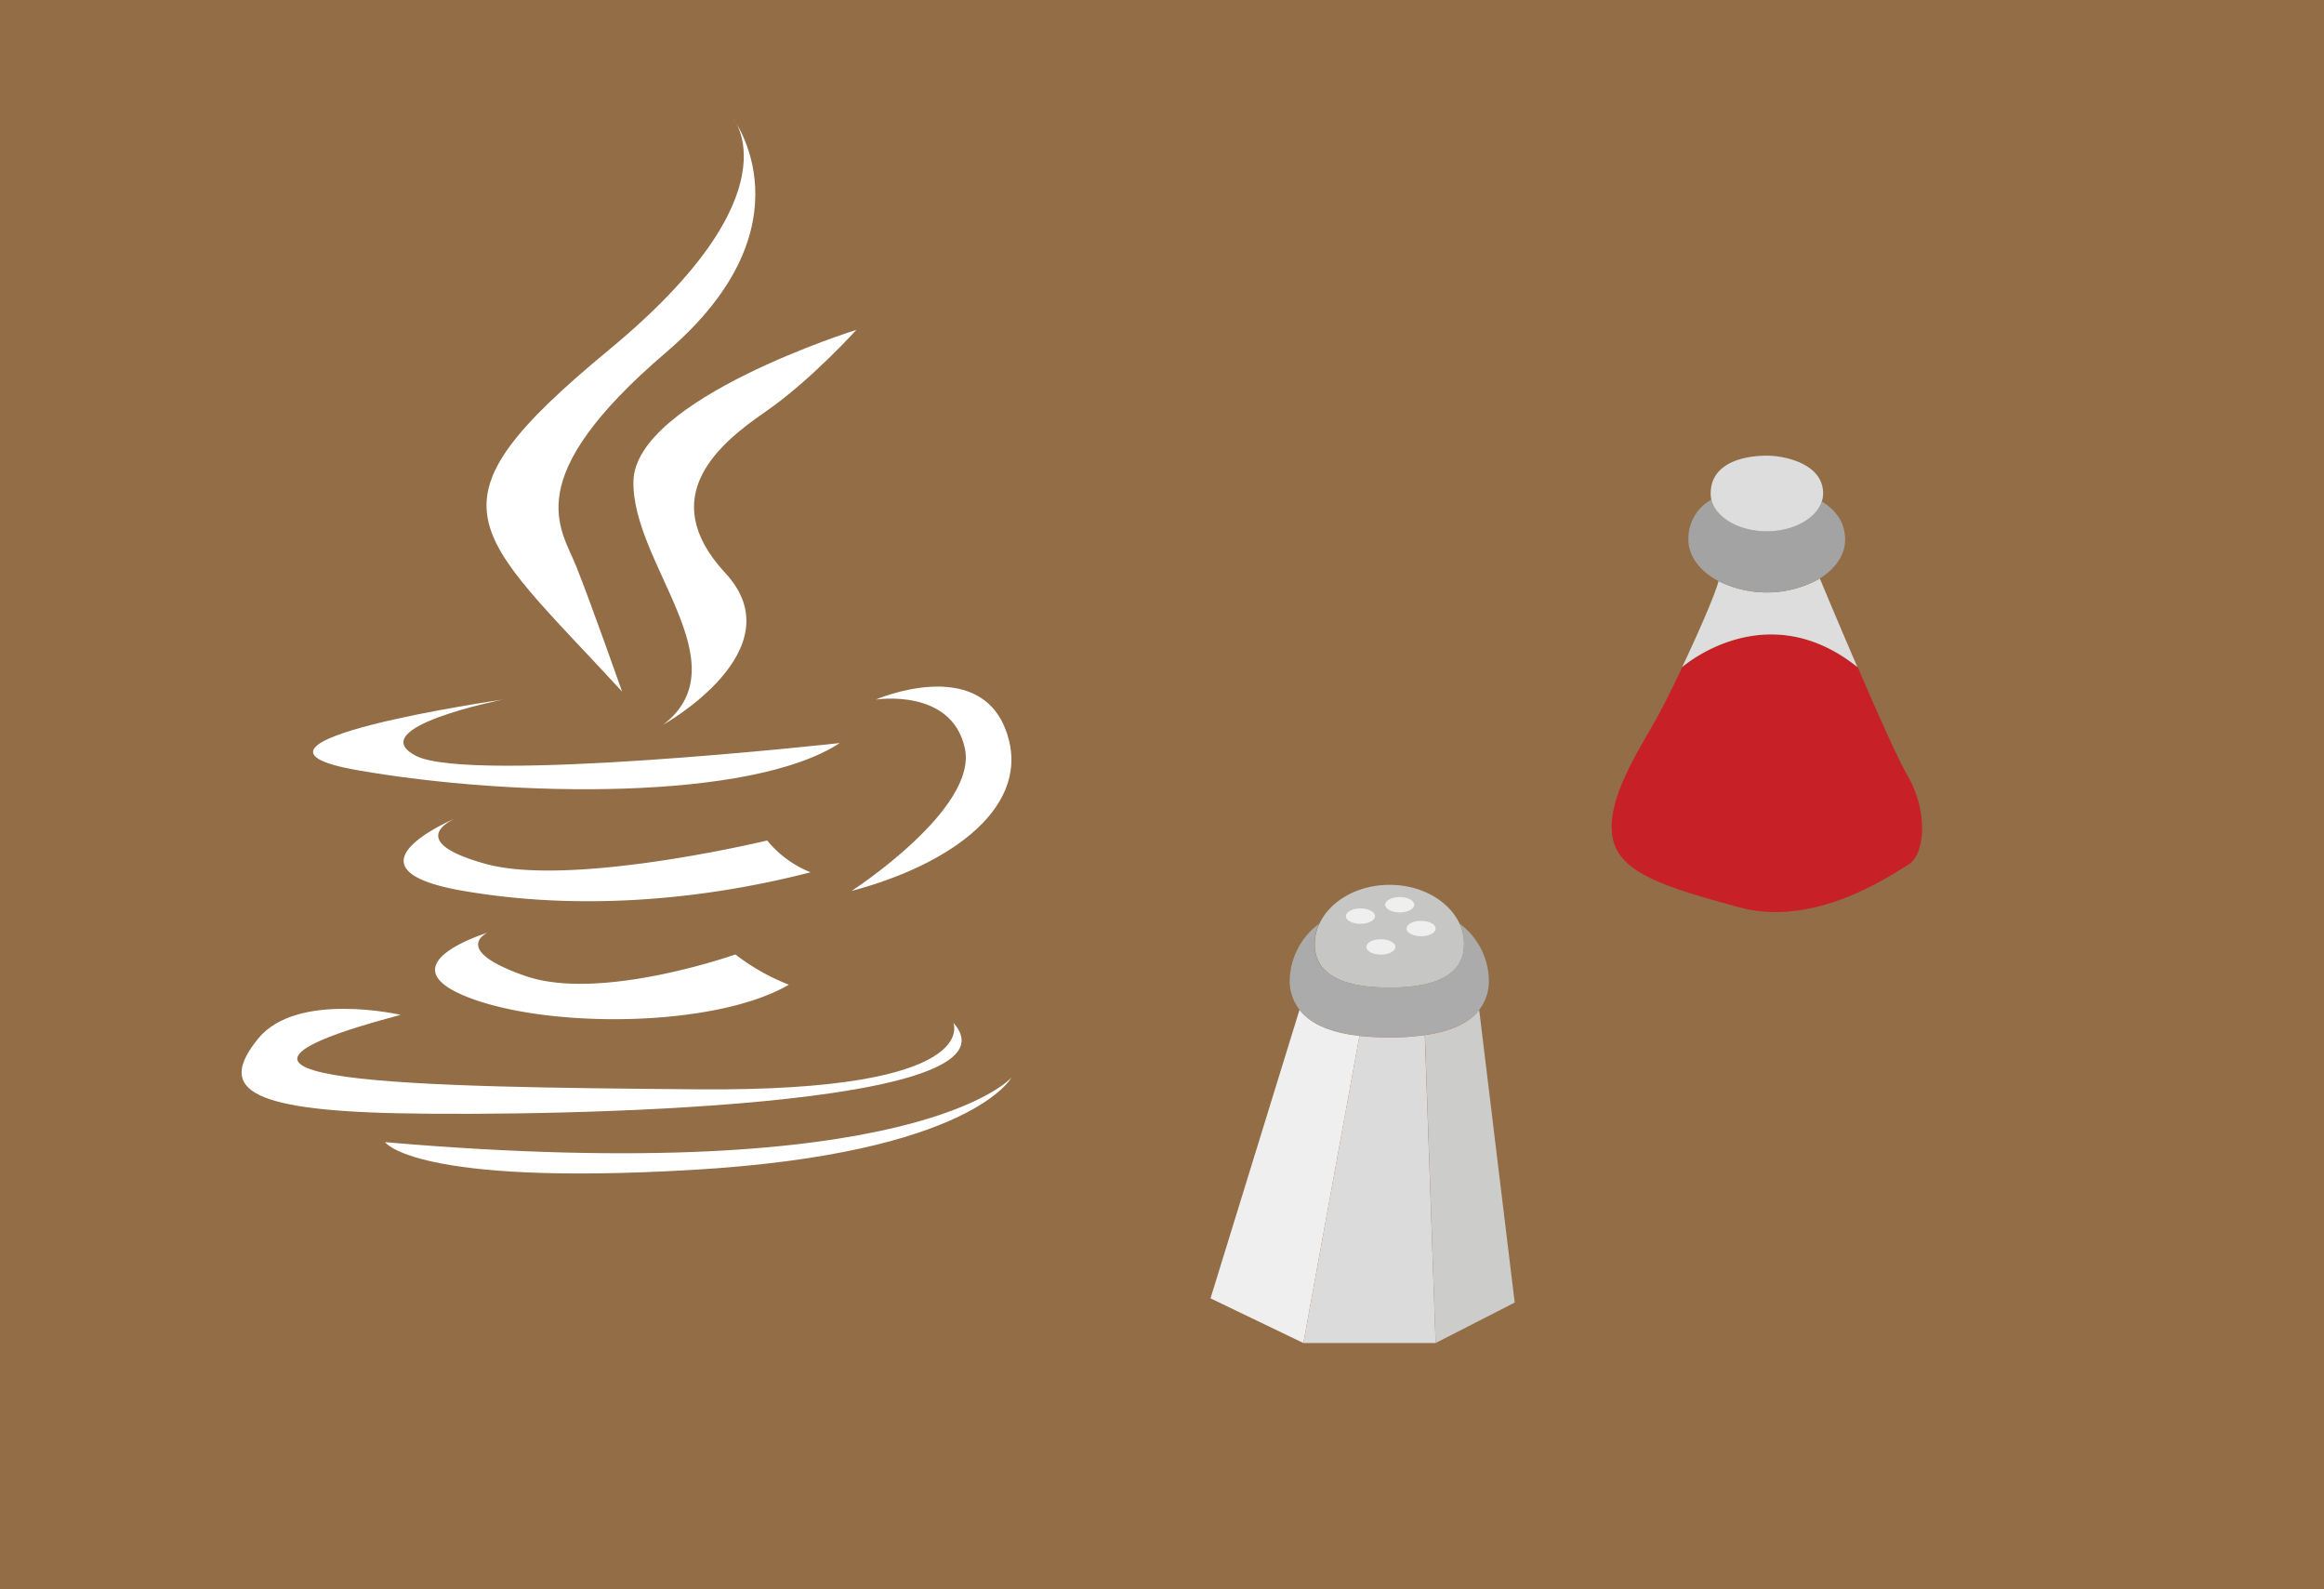 <svg xmlns="http://www.w3.org/2000/svg" viewBox="0 0 468.08 320"><defs><style>.cls-1{fill:#926d46;}.cls-2{fill:#c6c6c5;}.cls-3{fill:#ababab;}.cls-4{fill:#f0efef;}.cls-5{fill:#dcdbdb;}.cls-6{fill:#cccccb;}.cls-7{fill:#c82027;}.cls-8{fill:#ddd;}.cls-9{fill:#a3a3a3;}.cls-10{fill:#fff;}</style></defs><title>Asset 4</title><g id="Layer_2" data-name="Layer 2"><g id="Layer_3" data-name="Layer 3"><rect class="cls-1" width="468.08" height="320"/></g><g id="Layer_1-2" data-name="Layer 1"><path class="cls-2" d="M294.88,190.17c0,6.65-6.72,8.71-15,8.71s-15.07-2.06-15.07-8.71a9.75,9.75,0,0,1,.93-4.14c2.12-4.57,7.62-7.85,14.14-7.85s12,3.28,14.11,7.85A9.75,9.75,0,0,1,294.88,190.17Z"/><path class="cls-3" d="M299.88,197.35a9.46,9.46,0,0,1-1.95,6c-2.19,2.82-6.13,4.37-10.93,5.07a49.25,49.25,0,0,1-7.16.46,58.66,58.66,0,0,1-6-.3c-5.33-.63-9.7-2.18-12.08-5.23a9.41,9.41,0,0,1-2-6A14.54,14.54,0,0,1,265.7,186a9.75,9.75,0,0,0-.93,4.14c0,6.65,6.73,8.71,15.07,8.71s15-2.06,15-8.71A9.75,9.75,0,0,0,294,186,14.55,14.55,0,0,1,299.88,197.35Z"/><path class="cls-4" d="M273.81,208.61l-11.29,61.84-18.71-9,17.92-58.09C264.11,206.43,268.48,208,273.81,208.61Z"/><path class="cls-5" d="M289.15,270.45H262.52l11.29-61.84a58.66,58.66,0,0,0,6,.3,49.25,49.25,0,0,0,7.16-.46Z"/><path class="cls-6" d="M305.08,262.3l-15.93,8.15-2.15-62c4.8-.7,8.74-2.25,10.93-5.07Z"/><ellipse class="cls-4" cx="274.01" cy="184.48" rx="2.93" ry="1.55"/><ellipse class="cls-4" cx="278.12" cy="190.68" rx="2.93" ry="1.55"/><ellipse class="cls-4" cx="286.22" cy="186.98" rx="2.93" ry="1.55"/><ellipse class="cls-4" cx="281.92" cy="182.19" rx="2.93" ry="1.55"/><path class="cls-7" d="M384.34,174.13c-3.69,2.24-18.83,12.7-34,8.59s-24-6.91-25.5-13.82S329,152.74,333,145.82c1.54-2.61,3.69-6.95,5.84-11.48,0,0,16.81-14.81,35.31,0,3.92,9.1,8.31,19,10.23,22.18C388.12,163,388,171.88,384.34,174.13Z"/><path class="cls-8" d="M374.11,134.34c-18.5-14.81-35.31,0-35.31,0,3.46-7.29,6.82-15.09,7.33-17.33a21.79,21.79,0,0,0,20.41-.51S370.18,125.28,374.11,134.34Z"/><path class="cls-9" d="M371.63,108.7c0,3.08-2,5.83-5.09,7.8a21.79,21.79,0,0,1-20.41.51c-3.69-1.91-6.07-5-6.07-8.31a8.91,8.91,0,0,1,4.63-8.08c.88,3.59,5.55,6.35,11.16,6.35,5.41,0,10-2.57,11.07-6C369.62,102.63,371.63,105.05,371.63,108.7Z"/><path class="cls-8" d="M367.2,99.36a4.94,4.94,0,0,1-.28,1.63c-1.08,3.41-5.66,6-11.07,6-5.61,0-10.28-2.76-11.16-6.35a5.41,5.41,0,0,1-.14-1.26c0-6.21,6.72-7.62,11.3-7.62C359.26,91.74,367.2,93.29,367.2,99.36Z"/><path class="cls-10" d="M101.26,140.88s-60.57,8.75-29.19,14.23,79.19,6.2,97.07-5.48c0,0-74.48,8.26-85.39,2.56S101.26,140.88,101.26,140.88Z"/><path class="cls-10" d="M92.23,164.57s-25.29,10.3,1.09,14.83,51.83.93,69.94-3.75a21.69,21.69,0,0,1-8.74-6.4s-39.5,9.52-56.83,4.68S92.23,164.57,92.23,164.57Z"/><path class="cls-10" d="M98.16,187.83s-20.45,6.24-4.37,12.8,50.11,6.4,65.1-2.34a43.44,43.44,0,0,1-10.77-6.09s-27.15,9.6-42.31,4.33S98.16,187.83,98.16,187.83Z"/><path class="cls-10" d="M176.37,140.88s20.61-8.94,26.23,6.2-10.93,27-31.07,32.32c0,0,25.48-16.5,22.8-28.73S176.37,140.88,176.37,140.88Z"/><path class="cls-10" d="M192,205.94s6.24,13.89-51.21,13.42-111.94-1.25-60.11-15c0,0-20.92-4.84-28.72,4.83s-3.12,14.37,28.57,15S207.44,223.11,192,205.94Z"/><path class="cls-10" d="M77.55,230c106.94,9.21,126.16-13,126.16-13s-8.13,15.3-64.18,18.58S77.55,230,77.55,230Z"/><path class="cls-10" d="M125.3,139.27c-30.31-32.94-41-37.15-2.63-68.84s24.82-46.84,24.82-46.84,16.71,21.7-13.27,47.31S113,106.33,116.1,114.14,125.3,139.27,125.3,139.27Z"/><path class="cls-10" d="M172.49,66.42s-44.6,13.92-44.91,30.51,21.91,36.77,6,49c0,0,26.91-15,12.52-30.52s-.94-26.28,8.13-32.54S172.49,66.42,172.49,66.42Z"/></g></g></svg>